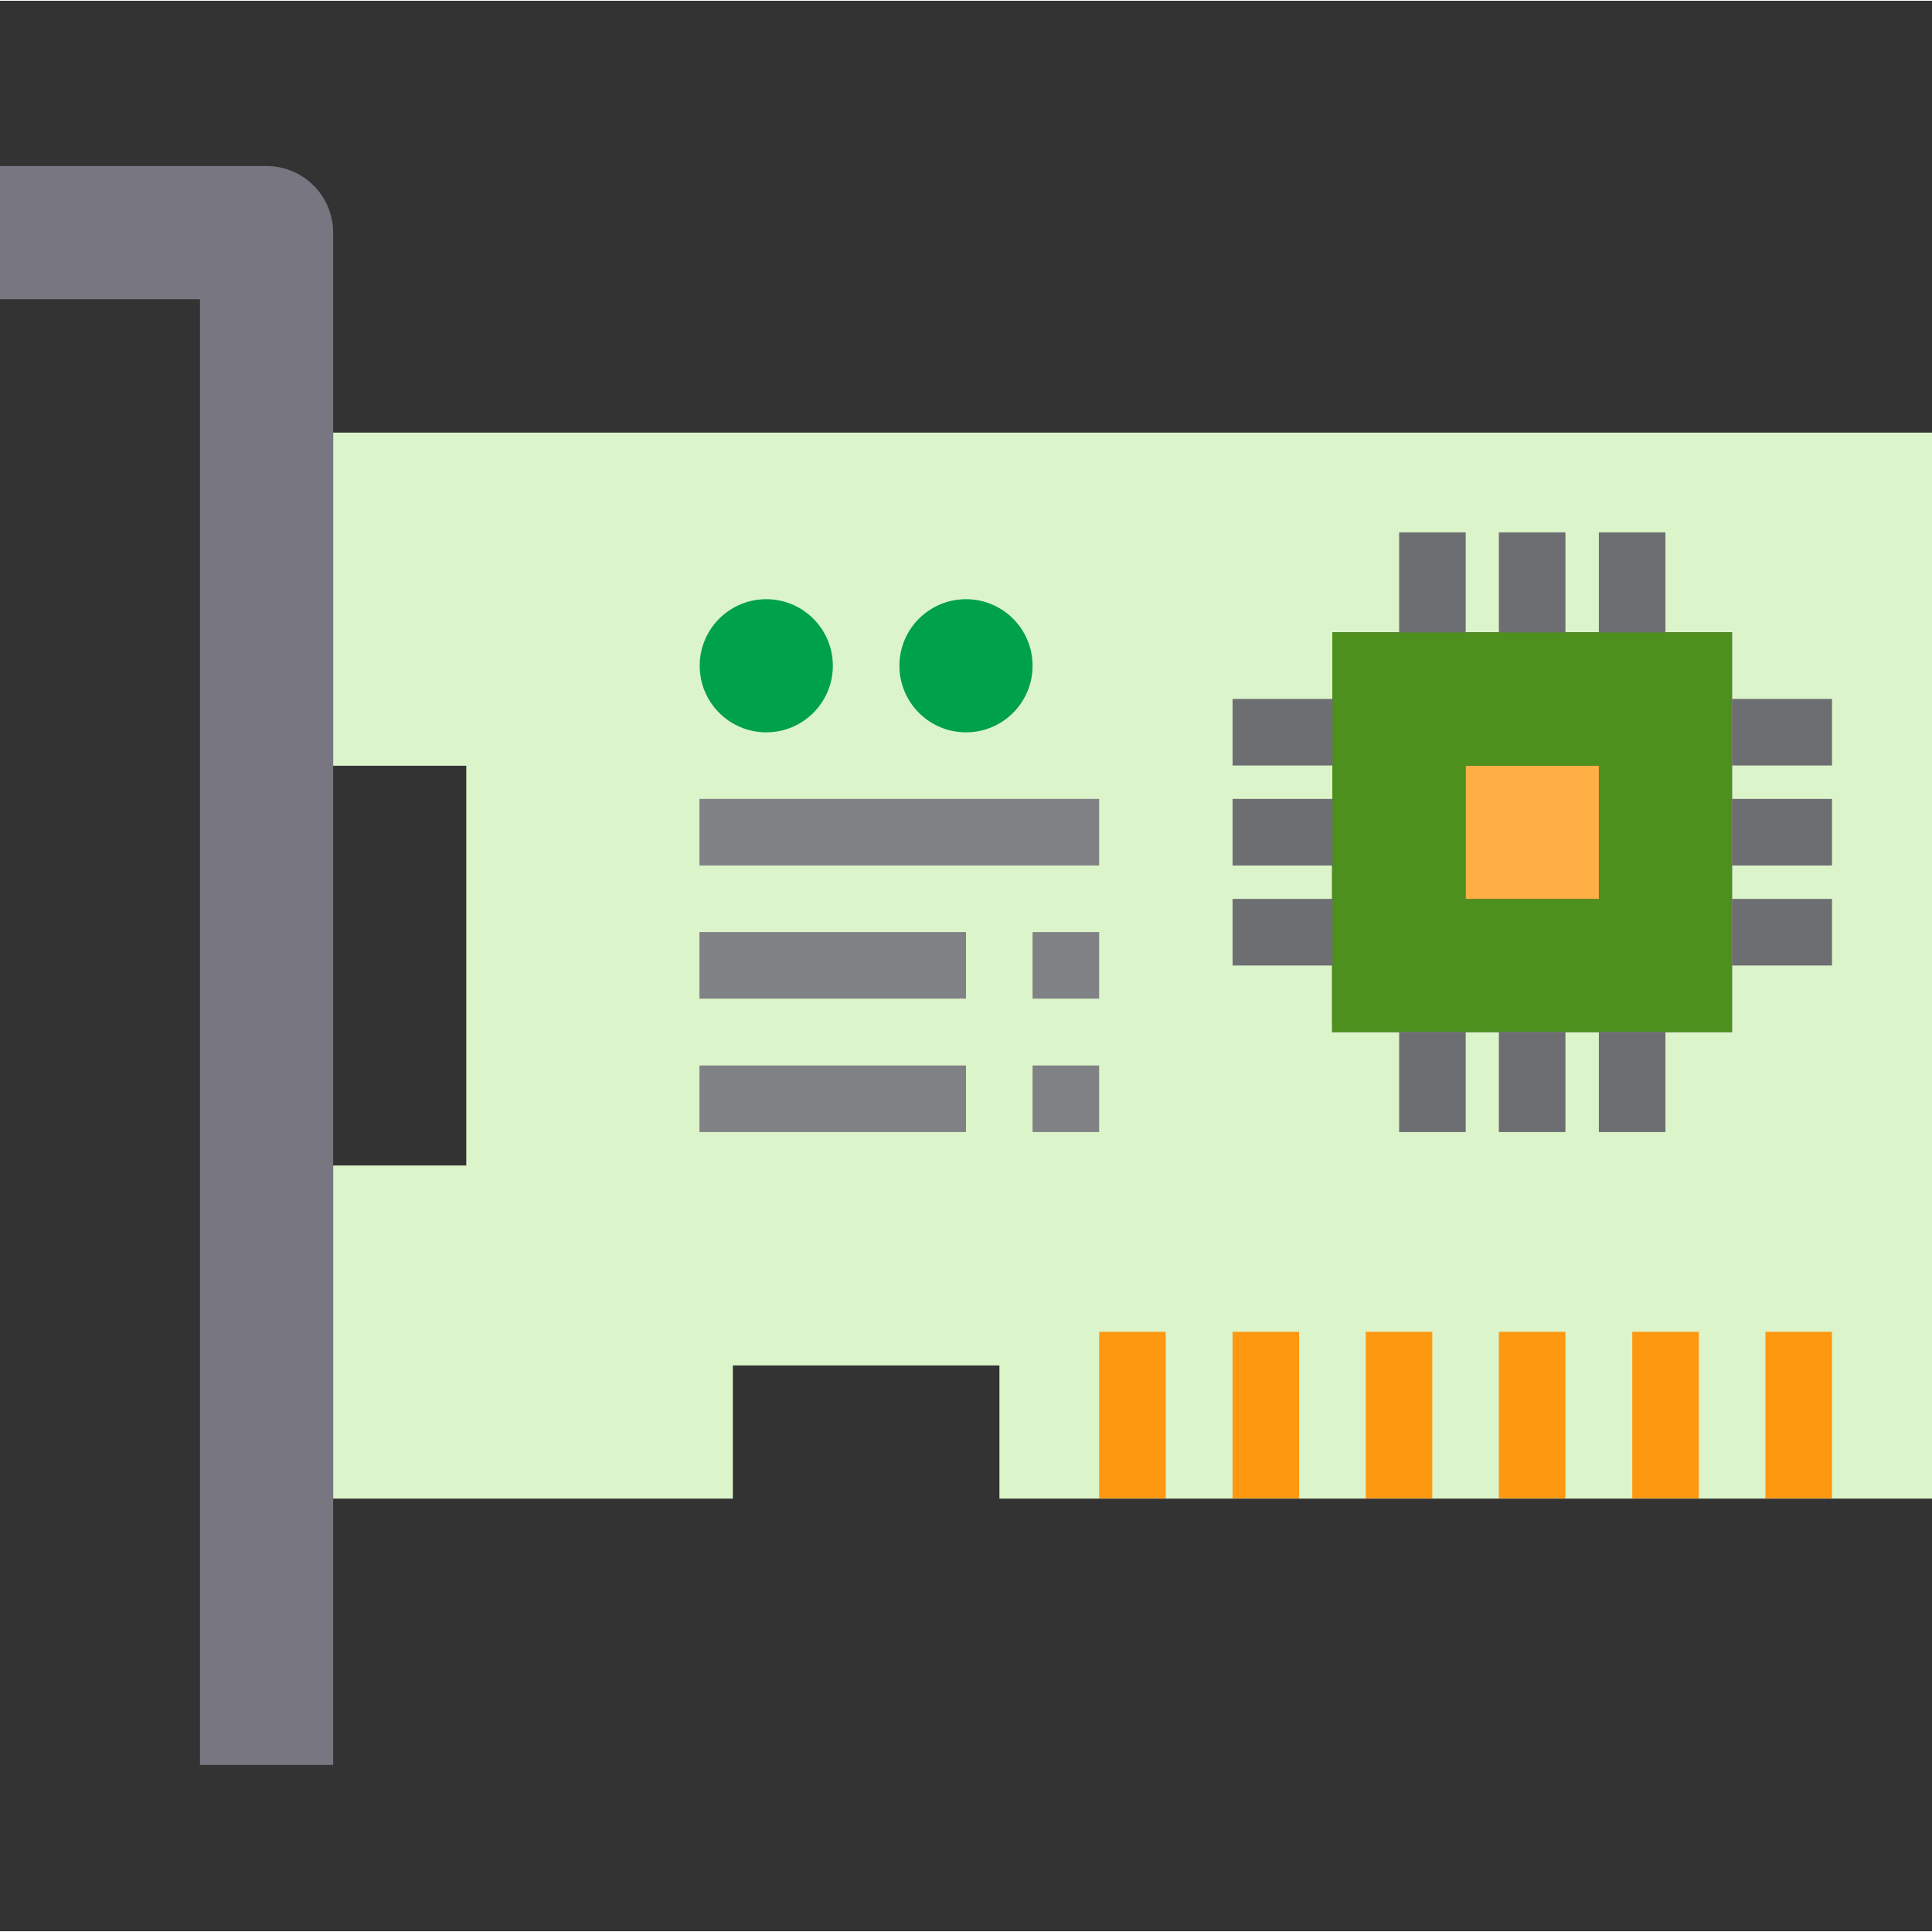 <svg xmlns="http://www.w3.org/2000/svg" height="751pt" version="1.1" viewBox="0 -64 751.6 751" width="751pt">
<rect x="0" y="-64" width="751.6" height="751" fill="#333333" stroke="none"/>
<g id="surface1">
<path d="M 181.398 233.602 L 181.398 389.102 L 129.602 389.102 L 129.602 518.699 L 285.102 518.699 L 285.102 466.898 L 388.801 466.898 L 388.801 518.699 L 751.602 518.699 L 751.602 104 L 129.602 104 L 129.602 233.602 Z M 479.5 259.5 L 518.398 259.5 L 518.398 181.699 L 673.801 181.699 L 673.801 337.199 L 518.199 337.199 L 518.199 259.398 L 479.5 259.398 Z M 401.699 363.102 Z M 401.699 311.301 Z M 375.801 181.699 C 383 181.699 388.801 187.5 388.801 194.699 C 388.801 201.898 383 207.699 375.801 207.699 C 368.602 207.699 362.801 201.898 362.801 194.699 C 362.801 187.5 368.602 181.699 375.801 181.699 Z M 298.102 181.699 C 305.301 181.699 311.102 187.5 311.102 194.699 C 311.102 201.898 305.301 207.699 298.102 207.699 C 290.898 207.699 285.102 201.898 285.102 194.699 C 285.102 187.5 290.898 181.699 298.102 181.699 Z M 427.602 259.5 Z M 375.801 311.301 Z M 375.801 363.102 Z M 375.801 363.102 " style=" stroke:none;fill-rule:nonzero;fill:rgb(86.275%,95.686%,79.216%);fill-opacity:1;" />
<path d="M 77.801 622.301 L 129.602 622.301 L 129.602 26.199 C 129.602 11.898 118 0.301 103.699 0.301 L 0 0.301 L 0 52.102 L 77.801 52.102 Z M 77.801 622.301 " style=" stroke:none;fill-rule:nonzero;fill:rgb(47.059%,46.275%,50.196%);fill-opacity:1;" />
<path d="M 518.301 337.199 L 673.801 337.199 L 673.801 181.699 L 518.301 181.699 Z M 570.199 233.602 L 622 233.602 L 622 285.398 L 570.199 285.398 Z M 570.199 233.602 " style=" stroke:none;fill-rule:nonzero;fill:rgb(30.588%,56.471%,11.765%);fill-opacity:1;" />
<path d="M 570.199 233.602 L 622 233.602 L 622 285.398 L 570.199 285.398 Z M 570.199 233.602 " style=" stroke:none;fill-rule:nonzero;fill:rgb(100%,68.627%,27.451%);fill-opacity:1;" />
<path d="M 311.102 194.699 C 311.102 201.879 305.281 207.699 298.102 207.699 C 290.922 207.699 285.102 201.879 285.102 194.699 C 285.102 187.52 290.922 181.699 298.102 181.699 C 305.281 181.699 311.102 187.52 311.102 194.699 Z M 311.102 194.699 " style=" stroke:none;fill-rule:nonzero;fill:rgb(87.843%,87.843%,88.627%);fill-opacity:1;" />
<path d="M 388.801 194.699 C 388.801 201.879 382.98 207.699 375.801 207.699 C 368.621 207.699 362.801 201.879 362.801 194.699 C 362.801 187.52 368.621 181.699 375.801 181.699 C 382.98 181.699 388.801 187.52 388.801 194.699 Z M 388.801 194.699 " style=" stroke:none;fill-rule:nonzero;fill:rgb(87.843%,87.843%,88.627%);fill-opacity:1;" />
<path d="M 427.602 453.801 L 453.5 453.801 L 453.5 518.602 L 427.602 518.602 Z M 427.602 453.801 " style=" stroke:none;fill-rule:nonzero;fill:rgb(100%,59.608%,6.667%);fill-opacity:1;" />
<path d="M 479.5 453.801 L 505.398 453.801 L 505.398 518.602 L 479.5 518.602 Z M 479.5 453.801 " style=" stroke:none;fill-rule:nonzero;fill:rgb(100%,59.608%,6.667%);fill-opacity:1;" />
<path d="M 544.301 142.801 L 570.199 142.801 L 570.199 181.699 L 544.301 181.699 Z M 544.301 142.801 " style=" stroke:none;fill-rule:nonzero;fill:rgb(42.745%,43.137%,44.314%);fill-opacity:1;" />
<path d="M 583.102 142.801 L 609 142.801 L 609 181.699 L 583.102 181.699 Z M 583.102 142.801 " style=" stroke:none;fill-rule:nonzero;fill:rgb(42.745%,43.137%,44.314%);fill-opacity:1;" />
<path d="M 622 142.801 L 647.898 142.801 L 647.898 181.699 L 622 181.699 Z M 622 142.801 " style=" stroke:none;fill-rule:nonzero;fill:rgb(42.745%,43.137%,44.314%);fill-opacity:1;" />
<path d="M 544.301 337.199 L 570.199 337.199 L 570.199 376.102 L 544.301 376.102 Z M 544.301 337.199 " style=" stroke:none;fill-rule:nonzero;fill:rgb(42.745%,43.137%,44.314%);fill-opacity:1;" />
<path d="M 583.102 337.199 L 609 337.199 L 609 376.102 L 583.102 376.102 Z M 583.102 337.199 " style=" stroke:none;fill-rule:nonzero;fill:rgb(42.745%,43.137%,44.314%);fill-opacity:1;" />
<path d="M 622 337.199 L 647.898 337.199 L 647.898 376.102 L 622 376.102 Z M 622 337.199 " style=" stroke:none;fill-rule:nonzero;fill:rgb(42.745%,43.137%,44.314%);fill-opacity:1;" />
<path d="M 531.301 453.801 L 557.199 453.801 L 557.199 518.602 L 531.301 518.602 Z M 531.301 453.801 " style=" stroke:none;fill-rule:nonzero;fill:rgb(100%,59.608%,6.667%);fill-opacity:1;" />
<path d="M 583.102 453.801 L 609 453.801 L 609 518.602 L 583.102 518.602 Z M 583.102 453.801 " style=" stroke:none;fill-rule:nonzero;fill:rgb(100%,59.608%,6.667%);fill-opacity:1;" />
<path d="M 635 453.801 L 660.898 453.801 L 660.898 518.602 L 635 518.602 Z M 635 453.801 " style=" stroke:none;fill-rule:nonzero;fill:rgb(100%,59.608%,6.667%);fill-opacity:1;" />
<path d="M 686.801 453.801 L 712.699 453.801 L 712.699 518.602 L 686.801 518.602 Z M 686.801 453.801 " style=" stroke:none;fill-rule:nonzero;fill:rgb(100%,59.608%,6.667%);fill-opacity:1;" />
<path d="M 673.801 207.602 L 712.699 207.602 L 712.699 233.5 L 673.801 233.5 Z M 673.801 207.602 " style=" stroke:none;fill-rule:nonzero;fill:rgb(42.745%,43.137%,44.314%);fill-opacity:1;" />
<path d="M 673.801 246.5 L 712.699 246.5 L 712.699 272.398 L 673.801 272.398 Z M 673.801 246.5 " style=" stroke:none;fill-rule:nonzero;fill:rgb(42.745%,43.137%,44.314%);fill-opacity:1;" />
<path d="M 673.801 285.398 L 712.699 285.398 L 712.699 311.301 L 673.801 311.301 Z M 673.801 285.398 " style=" stroke:none;fill-rule:nonzero;fill:rgb(42.745%,43.137%,44.314%);fill-opacity:1;" />
<path d="M 479.5 207.602 L 518.398 207.602 L 518.398 233.5 L 479.5 233.5 Z M 479.5 207.602 " style=" stroke:none;fill-rule:nonzero;fill:rgb(42.745%,43.137%,44.314%);fill-opacity:1;" />
<path d="M 479.5 246.5 L 518.398 246.5 L 518.398 272.398 L 479.5 272.398 Z M 479.5 246.5 " style=" stroke:none;fill-rule:nonzero;fill:rgb(42.745%,43.137%,44.314%);fill-opacity:1;" />
<path d="M 479.5 285.398 L 518.398 285.398 L 518.398 311.301 L 479.5 311.301 Z M 479.5 285.398 " style=" stroke:none;fill-rule:nonzero;fill:rgb(42.745%,43.137%,44.314%);fill-opacity:1;" />
<path d="M 298.102 220.602 C 283.801 220.602 272.199 209 272.199 194.699 C 272.199 180.398 283.801 168.801 298.102 168.801 C 312.398 168.801 324 180.398 324 194.699 C 324 209 312.398 220.602 298.102 220.602 Z M 298.102 194.699 Z M 298.102 194.699 " style=" stroke:none;fill-rule:nonzero;fill:rgb(0%,63.137%,29.412%);fill-opacity:1;" />
<path d="M 272.102 246.5 L 427.602 246.5 L 427.602 272.398 L 272.102 272.398 Z M 272.102 246.5 " style=" stroke:none;fill-rule:nonzero;fill:rgb(50.196%,50.98%,52.157%);fill-opacity:1;" />
<path d="M 272.102 298.301 L 375.801 298.301 L 375.801 324.199 L 272.102 324.199 Z M 272.102 298.301 " style=" stroke:none;fill-rule:nonzero;fill:rgb(50.196%,50.98%,52.157%);fill-opacity:1;" />
<path d="M 272.102 350.199 L 375.801 350.199 L 375.801 376.102 L 272.102 376.102 Z M 272.102 350.199 " style=" stroke:none;fill-rule:nonzero;fill:rgb(50.196%,50.98%,52.157%);fill-opacity:1;" />
<path d="M 375.801 220.602 C 361.5 220.602 349.898 209 349.898 194.699 C 349.898 180.398 361.5 168.801 375.801 168.801 C 390.102 168.801 401.699 180.398 401.699 194.699 C 401.699 209 390.102 220.602 375.801 220.602 Z M 375.801 194.699 Z M 375.801 194.699 " style=" stroke:none;fill-rule:nonzero;fill:rgb(0%,63.137%,29.412%);fill-opacity:1;" />
<path d="M 401.699 298.301 L 427.602 298.301 L 427.602 324.199 L 401.699 324.199 Z M 401.699 298.301 " style=" stroke:none;fill-rule:nonzero;fill:rgb(50.196%,50.98%,52.157%);fill-opacity:1;" />
<path d="M 401.699 350.199 L 427.602 350.199 L 427.602 376.102 L 401.699 376.102 Z M 401.699 350.199 " style=" stroke:none;fill-rule:nonzero;fill:rgb(50.196%,50.98%,52.157%);fill-opacity:1;" />
</g>
</svg>